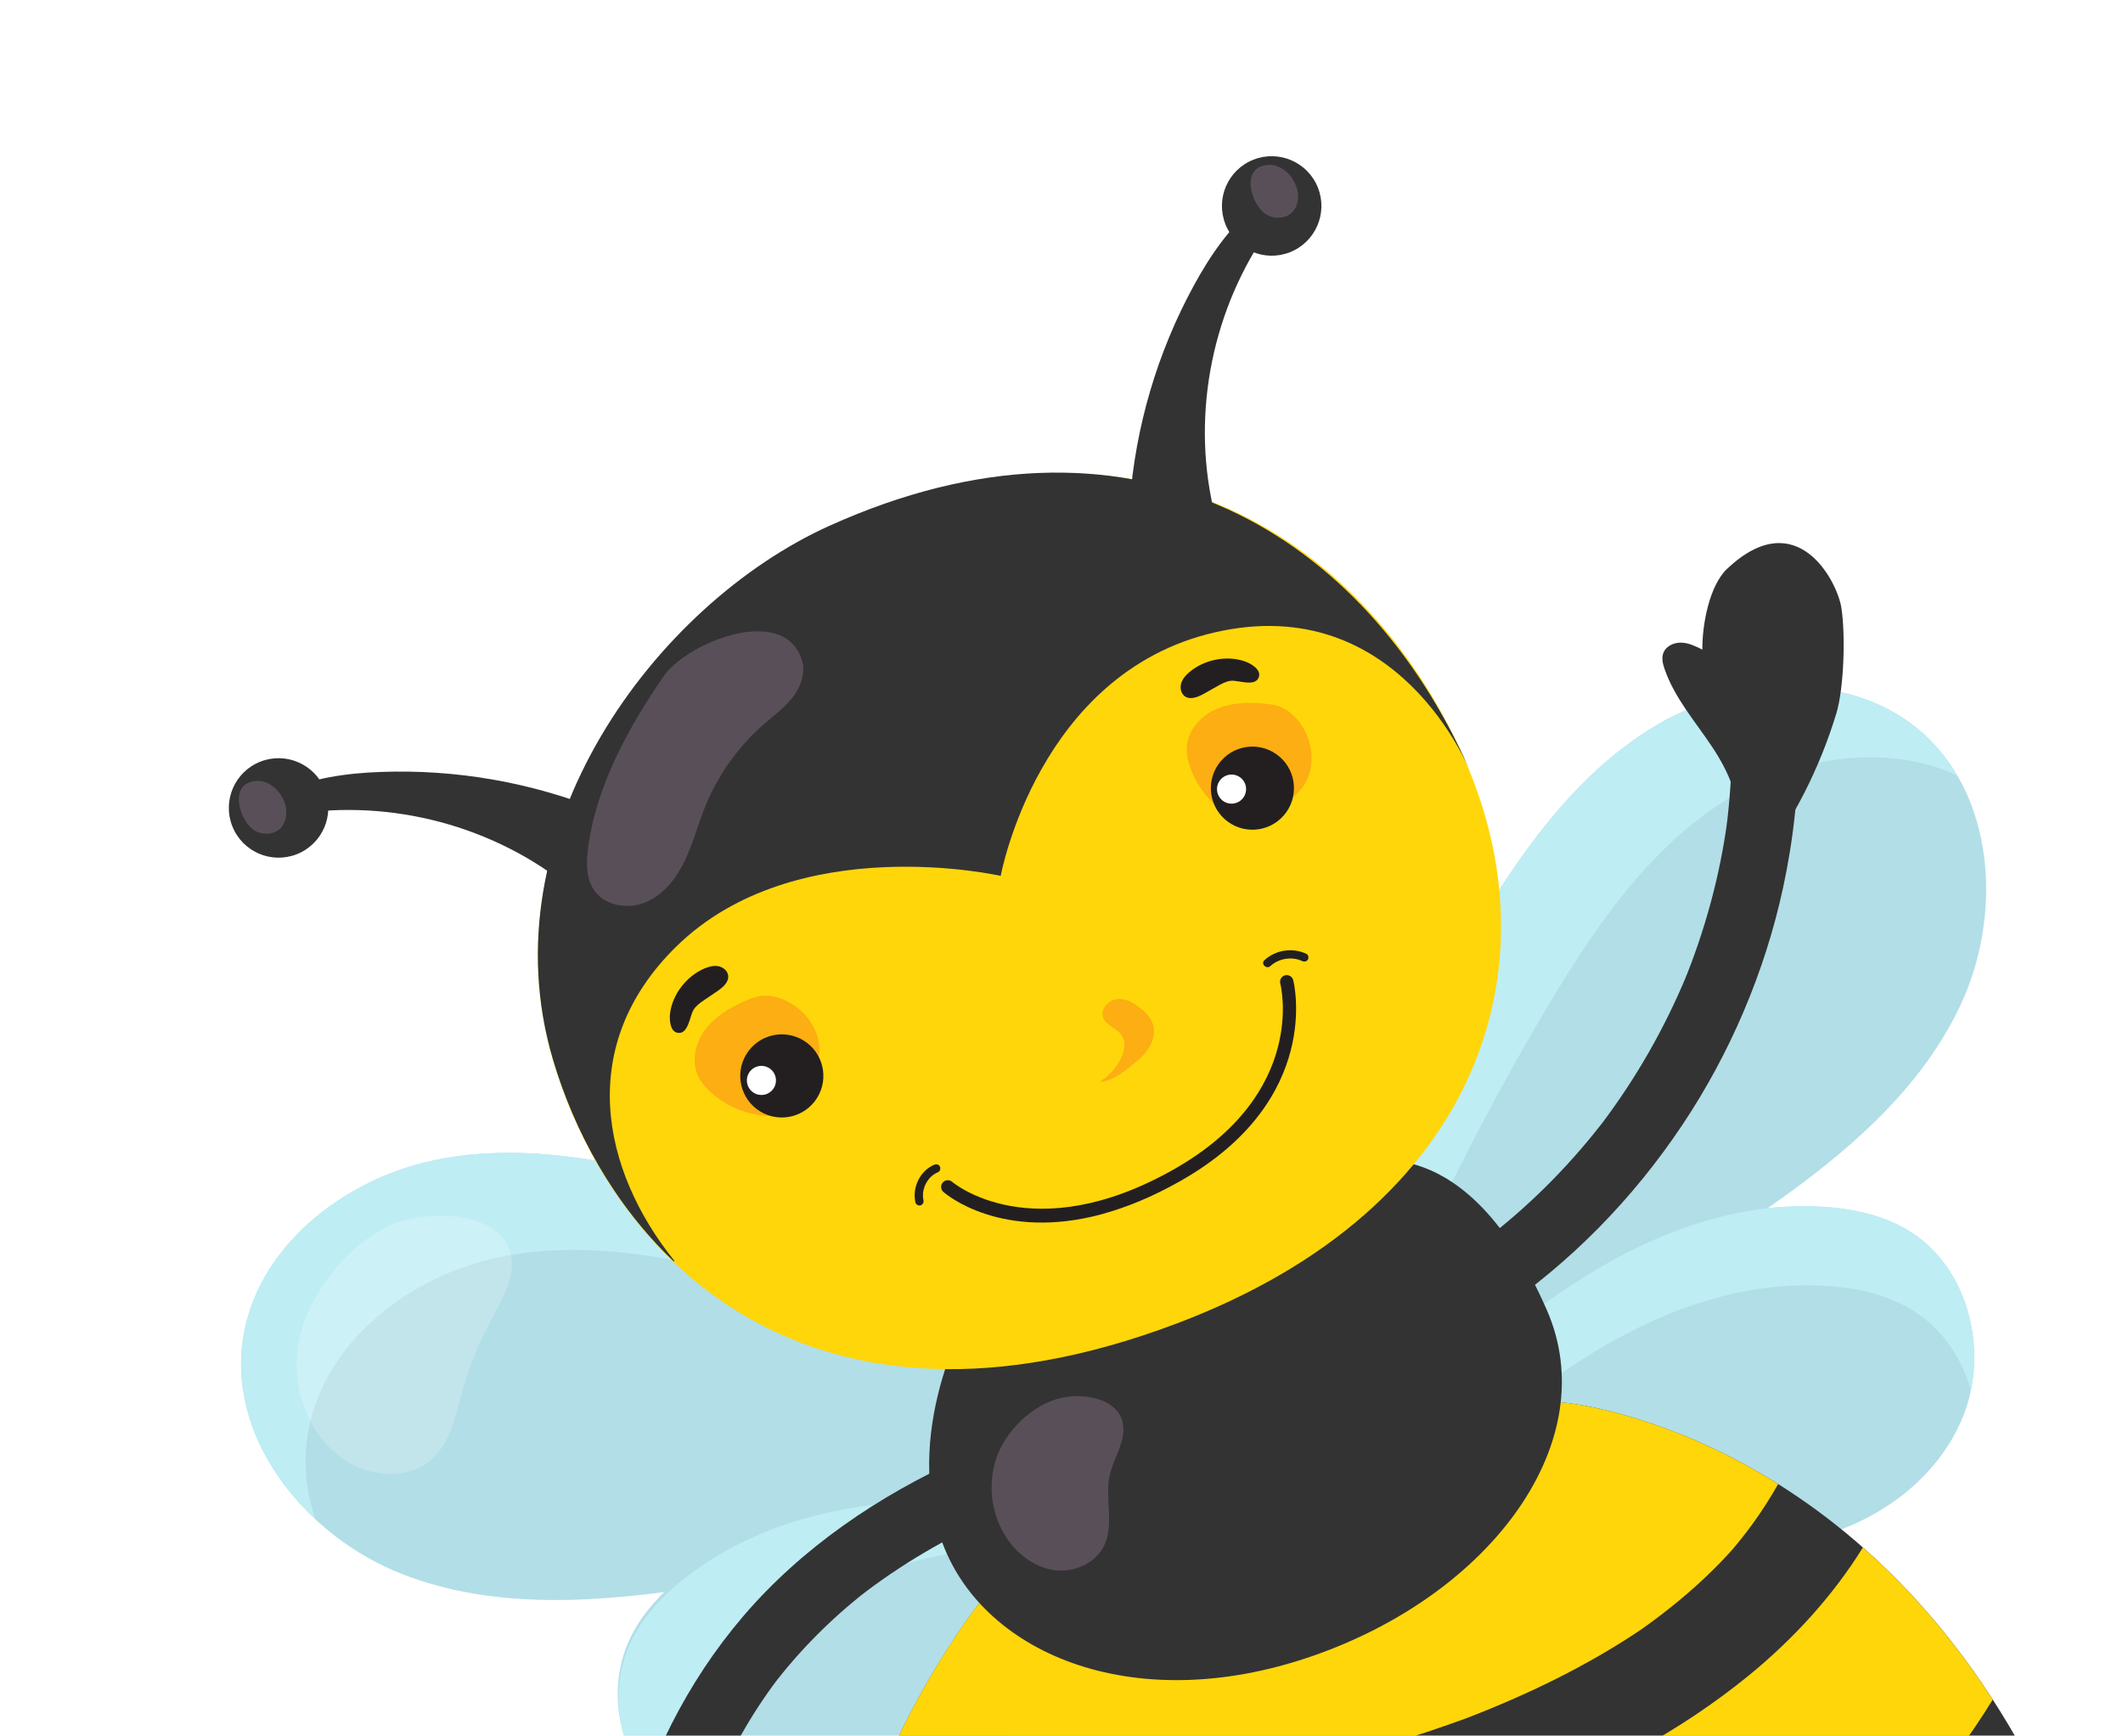 <svg width="389" height="318" viewBox="0 0 389 318" fill="none" xmlns="http://www.w3.org/2000/svg">
<g filter="url(#filter0_d_4_255)">
<path d="M351.333 129.471C337.972 118.532 317.495 120.268 302.772 129.299C288.05 138.338 277.96 153.169 269.145 168.024C258.18 186.513 248.474 205.743 240.103 225.545L246.749 250.373C273.619 248.134 298.274 234.785 320.58 219.632C335.915 209.219 351.1 197.181 359.08 180.455C367.061 163.729 365.661 141.214 351.322 129.465L351.333 129.471Z" fill="#B2DEE7"/>
<path d="M254.261 238.375C262.623 218.575 272.336 199.334 283.303 180.854C292.118 165.999 302.206 151.159 316.93 142.129C329.318 134.526 345.772 132.128 358.64 138.072C356.741 134.842 354.328 131.928 351.347 129.486C337.986 118.547 317.51 120.283 302.786 129.314C288.065 138.353 277.974 153.184 269.16 168.039C258.194 186.528 248.488 205.758 240.118 225.56L246.763 250.387C250.244 250.094 253.692 249.616 257.096 248.974L254.264 238.383L254.261 238.375Z" fill="#BEEDF4"/>
<path d="M273.578 264.141L270.311 245.164C288.034 229.265 310.162 215.667 333.927 217.083C339.562 217.421 345.273 218.655 350.05 221.676C360.742 228.431 364.407 243.519 359.778 255.29C355.149 267.06 343.632 275.273 331.282 278.019C309.921 282.763 271.965 263.812 273.578 264.141Z" fill="#B2DEE7"/>
<path d="M334.534 231.583C340.169 231.921 345.88 233.155 350.657 236.176C355.882 239.481 359.418 244.777 361.14 250.699C363.374 239.843 359.4 227.58 350.051 221.676C345.275 218.663 339.571 217.419 333.927 217.083C310.16 215.659 288.032 229.257 270.311 245.164L272.557 258.205C289.993 242.939 311.494 230.208 334.534 231.583Z" fill="#BEEDF4"/>
<path d="M44.452 241.772C46.757 224.657 62.906 211.952 79.827 208.512C96.755 205.069 114.258 209.031 130.839 213.879C151.468 219.909 171.694 227.345 191.323 236.115L203.404 258.796C182.242 275.497 155.096 282.561 128.452 286.704C110.137 289.554 90.821 291.116 73.574 284.334C56.328 277.552 41.984 260.138 44.452 241.772Z" fill="#B2DEE7"/>
<path d="M56.279 259.552C58.584 242.437 74.733 229.732 91.653 226.292C108.582 222.849 126.085 226.811 142.663 231.651C162.23 237.37 181.412 244.367 200.077 252.543L191.319 236.098C171.691 227.328 151.475 219.899 130.835 213.862C114.255 209.015 96.754 205.06 79.823 208.495C62.895 211.938 46.745 224.643 44.448 241.755C42.801 253.994 48.623 265.791 57.786 274.318C56.195 269.595 55.597 264.602 56.274 259.536L56.279 259.552Z" fill="#BEEDF4"/>
<path d="M202.266 289.324L194.369 271.764C170.787 268.491 144.83 269.583 125.925 284.05C121.437 287.481 117.4 291.697 115.13 296.87C110.035 308.45 115.441 323.003 125.859 330.177C136.276 337.35 150.424 337.72 162.191 333.088C182.551 325.082 203.427 288.145 202.275 289.322L202.266 289.324Z" fill="#B2DEE7"/>
<path d="M134.172 305.692C136.442 300.519 140.487 296.301 144.967 292.872C159.707 281.599 178.731 278.442 197.572 279.15L194.526 272.381C170.944 269.109 144.988 270.2 126.083 284.667C121.594 288.098 117.558 292.314 115.287 297.487C110.192 309.067 115.599 323.62 126.016 330.794C130.711 334.031 136.172 335.87 141.825 336.503C133.485 328.8 129.617 316.05 134.178 305.682L134.172 305.692Z" fill="#BEEDF4"/>
<path d="M175.897 263.296C160.94 270.072 146.912 279.557 136.184 292.103C125.844 304.2 118.718 318.588 114.741 333.962C112.316 343.301 111.007 352.954 110.411 362.572C110.214 365.772 113.34 368.844 116.504 368.717C119.982 368.574 122.431 366.041 122.649 362.624C122.891 358.777 123.249 354.935 123.761 351.112C123.691 351.633 123.624 352.163 123.546 352.686C124.926 342.485 127.366 332.419 131.291 322.893C131.097 323.378 130.892 323.856 130.697 324.341C133.754 316.972 137.678 310.001 142.488 303.637C142.171 304.058 141.86 304.468 141.54 304.881C146.453 298.409 152.225 292.629 158.61 287.617C158.196 287.941 157.773 288.267 157.361 288.599C164.957 282.659 173.345 277.816 182.128 273.845C183.438 273.251 184.558 271.501 184.919 270.17C185.315 268.705 185.121 266.757 184.284 265.46C183.436 264.157 182.175 263.019 180.608 262.669C178.909 262.284 177.477 262.594 175.899 263.304L175.897 263.296Z" fill="#333333"/>
<path d="M193.251 274.561C177.468 287.413 144.291 334.741 152.834 384.531C161.385 434.319 190.986 519.66 293.491 499.067C401.695 477.331 407.221 387.376 372.835 320.696C340.19 257.376 286.404 252.956 286.404 252.956L193.253 274.569L193.251 274.561Z" fill="#333333"/>
<path d="M152.553 382.651C152.688 382.694 152.828 382.753 152.962 382.795C159.756 385.031 166.805 386.615 173.968 387.648C184.162 388.872 194.518 388.941 204.838 387.902C210.803 387.154 216.685 385.997 222.568 384.752C242.807 380.454 262.874 375.066 282.278 367.92C286.33 366.387 290.345 364.786 294.321 363.071C306.765 357.718 318.814 351.432 329.935 343.899C336.323 339.415 342.386 334.516 347.912 329.129C350.008 327.08 352.016 324.966 353.963 322.789C354.09 322.64 354.217 322.491 354.344 322.342C354.751 321.861 355.156 321.372 355.56 320.883C356.42 319.83 357.267 318.763 358.093 317.684C360.628 314.36 362.959 310.907 365.131 307.383C357.656 295.823 349.485 286.7 341.337 279.51C335.913 288.289 328.632 296.267 320.422 302.965C308.106 313.008 293.766 320.692 278.751 326.506C256.662 335.06 233.093 340.95 209.552 343.703C191.162 345.851 172.334 345.544 154.947 340.81C151.654 353.998 150.392 368.203 152.572 382.655L152.553 382.651Z" fill="#FFD60A"/>
<path d="M316.699 280.746C316.699 280.746 316.651 280.804 316.637 280.817C316.657 280.793 316.678 280.77 316.699 280.746Z" fill="#FFD60A"/>
<path d="M173.552 325.702C184.388 327.016 195.422 326.857 206.379 325.697C217.766 324.306 229.119 322.042 240.273 319.339C249.849 317.021 259.313 314.23 268.546 310.841C279.824 306.518 290.745 301.235 300.68 294.562C305.397 291.228 309.87 287.58 313.934 283.56C314.775 282.732 315.594 281.884 316.391 281.024C316.713 280.681 317.023 280.333 317.336 279.992C318.632 278.468 319.873 276.906 321.05 275.3C322.799 272.912 324.362 270.426 325.815 267.89C304.346 254.42 286.381 252.945 286.381 252.945L193.231 274.558C184.389 281.754 170.091 299.781 160.727 322.999C164.914 324.171 169.201 325.06 173.542 325.697L173.552 325.702Z" fill="#FFD60A"/>
<path d="M178.232 235.157C178.232 235.157 165.335 256.69 172.321 277.644C179.305 298.59 207.197 310.853 240.296 299.458C273.396 288.064 293.938 259.959 283.412 235.965C268.554 202.088 249.424 209.204 249.424 209.204L178.238 235.146L178.232 235.157Z" fill="#333333"/>
<path d="M151.984 92.459C120.218 106.788 88.994 148.386 101.315 190.188C111.954 226.278 148.044 264.057 215.721 238.433C271.69 217.241 285.115 172.73 268.213 134.798C249.327 92.418 206.572 67.835 151.992 92.457L151.984 92.459Z" fill="#FFD60A"/>
<path d="M269.358 137.299C268.98 136.423 268.609 135.546 268.195 134.671C248.526 92.653 206.554 67.708 151.974 92.33C120.209 106.658 88.984 148.257 101.306 190.058C105.193 203.235 112.472 216.637 123.447 227.096L123.594 227.021C110.172 210.343 105.455 187.521 123.903 169.424C145.831 147.915 183.361 156.467 183.361 156.467C183.361 156.467 190.135 119.368 222.505 111.872C256.316 104.039 269.367 137.332 269.367 137.332L269.36 137.307L269.358 137.299Z" fill="#333333"/>
<path d="M230.158 33.678C225.306 37.586 221.722 42.852 218.74 48.324C212.091 60.511 208.066 74.118 207.021 87.956L208.485 92.793C211.636 95.894 217.217 96.035 220.527 93.1C221.188 92.516 221.764 91.813 222.04 90.98C222.437 89.779 222.161 88.471 221.921 87.232C218.477 69.651 222.854 50.687 233.644 36.389C234.305 35.513 235.023 34.392 234.559 33.399C233.833 31.86 231.492 32.619 230.169 33.684L230.158 33.678Z" fill="#333333"/>
<path d="M241.489 30.389C243.333 35.07 241.034 40.365 236.353 42.21C231.672 44.054 226.377 41.755 224.533 37.074C222.689 32.393 224.987 27.098 229.668 25.254C234.349 23.41 239.644 25.708 241.489 30.389Z" fill="#333333"/>
<path d="M59.52 140.676C61.364 145.358 59.066 150.653 54.385 152.497C49.703 154.341 44.408 152.042 42.564 147.361C40.72 142.68 43.019 137.385 47.7 135.541C52.381 133.697 57.676 135.995 59.52 140.676Z" fill="#333333"/>
<path d="M51.54 141.117C57.204 138.512 63.51 137.655 69.74 137.426C83.611 136.902 97.586 139.364 110.438 144.598L114.11 148.06C115.48 152.262 113.119 157.327 109.02 158.978C108.202 159.306 107.315 159.511 106.443 159.387C105.188 159.208 104.143 158.381 103.14 157.605C88.937 146.683 70.009 142.147 52.397 145.441C51.316 145.646 49.996 145.784 49.312 144.921C48.262 143.585 49.978 141.823 51.529 141.111L51.54 141.117Z" fill="#333333"/>
<path d="M129.042 173.448C129.848 173.106 130.732 172.857 131.593 173.011C132.455 173.165 133.281 173.804 133.418 174.666C133.616 175.916 132.434 176.916 131.383 177.624C130.624 178.139 129.865 178.654 129.106 179.168C128.361 179.67 127.596 180.195 127.106 180.954C126.403 182.035 126.179 185.33 124.358 185.243C122.751 185.168 122.642 182.818 122.77 181.7C123.187 178.176 125.812 174.828 129.042 173.448Z" fill="#231F20"/>
<path d="M217.959 119.108C217.293 119.677 216.676 120.355 216.429 121.198C216.182 122.041 216.388 123.06 217.097 123.563C218.125 124.298 219.545 123.683 220.646 123.067C221.442 122.621 222.244 122.166 223.047 121.718C223.835 121.275 224.647 120.826 225.536 120.725C226.818 120.58 229.869 121.849 230.607 120.185C231.256 118.714 229.206 117.56 228.145 117.188C224.805 115.989 220.64 116.846 217.961 119.116L217.959 119.108Z" fill="#231F20"/>
<path d="M201.976 218.424C183.558 223.426 173.38 214.83 172.86 214.372C172.351 213.928 172.301 213.158 172.742 212.641C173.186 212.133 173.964 212.08 174.473 212.524C174.614 212.653 189.155 224.92 215.07 210.241C239.747 196.26 234.642 176.39 234.588 176.193C234.412 175.545 234.793 174.869 235.449 174.69C236.098 174.514 236.774 174.895 236.952 175.551C237.01 175.765 242.596 197.469 216.275 212.373C211.073 215.319 206.299 217.241 201.982 218.413L201.976 218.424Z" fill="#231F20"/>
<path d="M232.776 172.985C234.307 171.582 236.711 171.185 238.608 172.071C238.981 172.243 239.435 172.163 239.651 171.787C239.842 171.454 239.74 170.917 239.367 170.745C236.824 169.559 233.749 170.015 231.683 171.915C230.956 172.58 232.051 173.658 232.776 172.985Z" fill="#231F20"/>
<path d="M169.216 215.882C169.198 215.816 169.178 215.743 169.169 215.675C169.162 215.65 169.132 215.411 169.138 215.498C169.146 215.593 169.132 215.376 169.127 215.36C169.126 215.29 169.116 215.222 169.115 215.152C169.11 215.003 169.111 214.844 169.124 214.7C169.131 214.627 169.13 214.557 169.139 214.493C169.138 214.458 169.173 214.263 169.151 214.41C169.199 214.133 169.258 213.861 169.343 213.592C169.386 213.457 169.429 213.322 169.482 213.193C169.423 213.332 169.503 213.143 169.521 213.111C169.555 213.041 169.594 212.959 169.628 212.888C170.148 211.884 170.842 211.193 171.922 210.723C172.3 210.559 172.386 209.998 172.192 209.672C171.961 209.276 171.527 209.236 171.14 209.402C168.561 210.517 167.119 213.579 167.731 216.286C167.819 216.676 168.289 216.945 168.67 216.824C169.076 216.696 169.303 216.299 169.208 215.884L169.216 215.882Z" fill="#231F20"/>
<path d="M182.82 262.437C180.818 267.493 181.514 273.526 184.606 278.001C186.64 280.947 189.796 283.254 193.349 283.681C196.902 284.109 200.782 282.367 202.328 279.136C204.171 275.278 202.443 270.636 203.306 266.445C203.768 264.187 204.974 262.14 205.567 259.909C207.275 253.478 200.912 251.205 195.541 251.906C190.06 252.619 184.809 257.429 182.82 262.437Z" fill="#594F59"/>
<path d="M107.76 151.353C107.421 153.965 107.346 156.806 108.798 159.003C110.755 161.961 115.065 162.676 118.338 161.294C121.611 159.911 123.931 156.902 125.468 153.7C127.004 150.498 127.895 147.03 129.224 143.744C131.56 137.971 135.282 132.757 139.977 128.662C141.816 127.061 143.819 125.609 145.294 123.675C146.77 121.741 147.673 119.16 146.912 116.846C143.51 106.525 125.827 113.777 121.627 119.862C115.207 129.158 109.221 140.019 107.756 151.336L107.76 151.353Z" fill="#594F59"/>
<path d="M46.724 148.206C48.31 149.115 50.591 148.883 51.682 147.415C52.044 146.929 52.257 146.351 52.377 145.755C53.069 142.332 49.58 138.019 45.834 139.283C42.006 140.569 44.177 146.748 46.724 148.206Z" fill="#594F59"/>
<path d="M232.111 35.351C233.697 36.26 235.978 36.028 237.069 34.56C237.43 34.074 237.644 33.496 237.764 32.899C238.456 29.477 234.966 25.163 231.221 26.427C227.393 27.714 229.564 33.892 232.111 35.351Z" fill="#594F59"/>
<path d="M142.509 178.772C141.637 178.515 140.732 178.364 139.824 178.426C138.648 178.507 137.521 178.937 136.444 179.414C133.704 180.617 131.041 182.203 129.239 184.588C127.436 186.972 126.647 190.297 127.864 193.025C128.411 194.26 129.329 195.306 130.342 196.212C134.265 199.72 139.888 201.216 145.043 200.142L141.538 198.203C141.266 197.528 142.28 197.138 142.993 197.041C147.199 196.463 150.386 192.169 150.146 187.943C149.904 183.708 146.577 179.958 142.509 178.772Z" fill="#FCAE12"/>
<path d="M237.171 127.259C236.529 126.614 235.81 126.042 234.993 125.665C233.923 125.163 232.733 125.001 231.559 124.897C228.579 124.631 225.478 124.733 222.75 125.949C220.023 127.166 217.73 129.692 217.472 132.67C217.355 134.024 217.653 135.38 218.104 136.65C219.848 141.614 224.046 145.647 229.074 147.189L226.946 143.801C227.033 143.082 228.113 143.229 228.782 143.488C232.739 145.013 237.609 142.792 239.436 138.973C241.271 135.152 240.172 130.26 237.179 127.257L237.171 127.259Z" fill="#FCAE12"/>
<path d="M147.231 186.62C150.815 188.819 151.946 193.5 149.749 197.093C147.55 200.678 142.869 201.808 139.276 199.611C135.691 197.412 134.561 192.731 136.758 189.138C138.957 185.553 143.638 184.423 147.231 186.62Z" fill="#231F20"/>
<path d="M141.148 191.833C142.309 192.733 142.526 194.41 141.626 195.572C140.725 196.733 139.048 196.95 137.887 196.049C136.725 195.149 136.508 193.472 137.409 192.31C138.31 191.149 139.987 190.932 141.148 191.833Z" fill="white"/>
<path d="M234.505 134.673C237.664 137.446 237.976 142.261 235.203 145.42C232.43 148.579 227.615 148.891 224.456 146.118C221.297 143.345 220.985 138.53 223.758 135.371C226.531 132.212 231.346 131.9 234.505 134.673Z" fill="#231F20"/>
<path d="M227.625 138.771C228.616 139.859 228.545 141.544 227.457 142.535C226.37 143.527 224.685 143.456 223.693 142.368C222.701 141.28 222.772 139.595 223.86 138.603C224.948 137.612 226.633 137.683 227.625 138.771Z" fill="white"/>
<path d="M274.316 236.453C287.804 227.318 299.249 215.591 308.288 202.049C317.027 188.96 323.373 174.07 326.704 158.686C328.616 149.856 329.614 140.781 329.531 131.744C329.499 128.545 326.767 125.462 323.438 125.6C320.16 125.732 317.264 128.272 317.296 131.701C317.344 137.134 317.001 142.559 316.281 147.954C316.351 147.432 316.419 146.903 316.497 146.379C315.11 156.591 312.373 166.597 308.447 176.123C308.641 175.638 308.846 175.16 309.041 174.675C305.014 184.379 299.775 193.548 293.441 201.93C293.759 201.509 294.07 201.099 294.39 200.686C288.269 208.746 281.168 216.024 273.207 222.275C273.621 221.951 274.044 221.625 274.456 221.293C272.392 222.911 270.263 224.449 268.09 225.921C266.765 226.818 265.724 228.017 265.298 229.596C264.903 231.061 265.097 233.008 265.934 234.306C267.654 236.941 271.481 238.378 274.316 236.453Z" fill="#333333"/>
<path d="M316.504 100.163C313.189 103.275 311.882 110.469 311.927 115.013C310.711 114.4 309.443 113.784 308.09 113.737C306.728 113.684 305.245 114.36 304.772 115.634C304.42 116.576 304.678 117.625 305.007 118.576C306.815 123.839 310.593 128.145 313.684 132.778C316.776 137.412 319.306 142.964 318.122 148.405L322.113 154.76C328.522 146.365 333.411 136.815 336.473 126.704C337.9 121.998 338.16 112.181 337.395 107.321C336.622 102.464 329.247 88.189 316.512 100.161L316.504 100.163Z" fill="#333333"/>
<g opacity="0.46">
<path opacity="0.46" d="M169.827 360.139C169.524 376.058 170.69 392.944 179.717 406.065C183.08 410.951 187.64 415.247 193.274 417.074C198.908 418.902 205.713 417.838 209.706 413.458C214.189 408.548 214.185 401.102 213.397 394.504C211.402 377.843 206.058 360.955 209.937 344.638C212.055 335.725 214.292 328.385 207.058 321.123C202.335 316.386 195.98 313.882 189.447 316.079C172.432 321.801 170.112 345.221 169.827 360.139Z" fill="white"/>
</g>
<path d="M204.444 191.458C205.695 189.734 206.712 187.317 205.46 185.594C204.546 184.336 202.653 183.889 202.124 182.429C201.565 180.889 203.066 179.212 204.695 179.043C206.323 178.874 207.864 179.777 209.113 180.839C210.039 181.619 210.905 182.538 211.263 183.693C211.745 185.21 211.262 186.901 210.366 188.21C209.47 189.52 208.203 190.534 206.952 191.508C205.351 192.754 203.522 194.193 201.427 194.172C202.577 193.507 203.637 192.576 204.444 191.458Z" fill="#FCAE12"/>
<g opacity="0.46">
<path opacity="0.46" d="M54.837 241.233C52.9 250.132 56.762 260.46 64.931 264.481C69.42 266.699 75.302 266.714 79.056 263.403C82.47 260.397 83.414 255.566 84.629 251.182C85.943 246.446 87.789 241.855 90.132 237.535C92.245 233.63 94.842 229.241 93.369 225.05C90.666 217.368 77.178 217.743 71.134 220.636C63.473 224.294 56.623 233.011 54.829 241.236L54.837 241.233Z" fill="white"/>
</g>
</g>
<defs>
<filter id="filter0_d_4_255" x="37.928" y="24.617" width="408.731" height="639.33" filterUnits="userSpaceOnUse" color-interpolation-filters="sRGB">
<feFlood flood-opacity="0" result="BackgroundImageFix"/>
<feColorMatrix in="SourceAlpha" type="matrix" values="0 0 0 0 0 0 0 0 0 0 0 0 0 0 0 0 0 0 127 0" result="hardAlpha"/>
<feOffset dy="4"/>
<feGaussianBlur stdDeviation="2"/>
<feComposite in2="hardAlpha" operator="out"/>
<feColorMatrix type="matrix" values="0 0 0 0 0 0 0 0 0 0 0 0 0 0 0 0 0 0 0.25 0"/>
<feBlend mode="normal" in2="BackgroundImageFix" result="effect1_dropShadow_4_255"/>
<feBlend mode="normal" in="SourceGraphic" in2="effect1_dropShadow_4_255" result="shape"/>
</filter>
</defs>
</svg>
